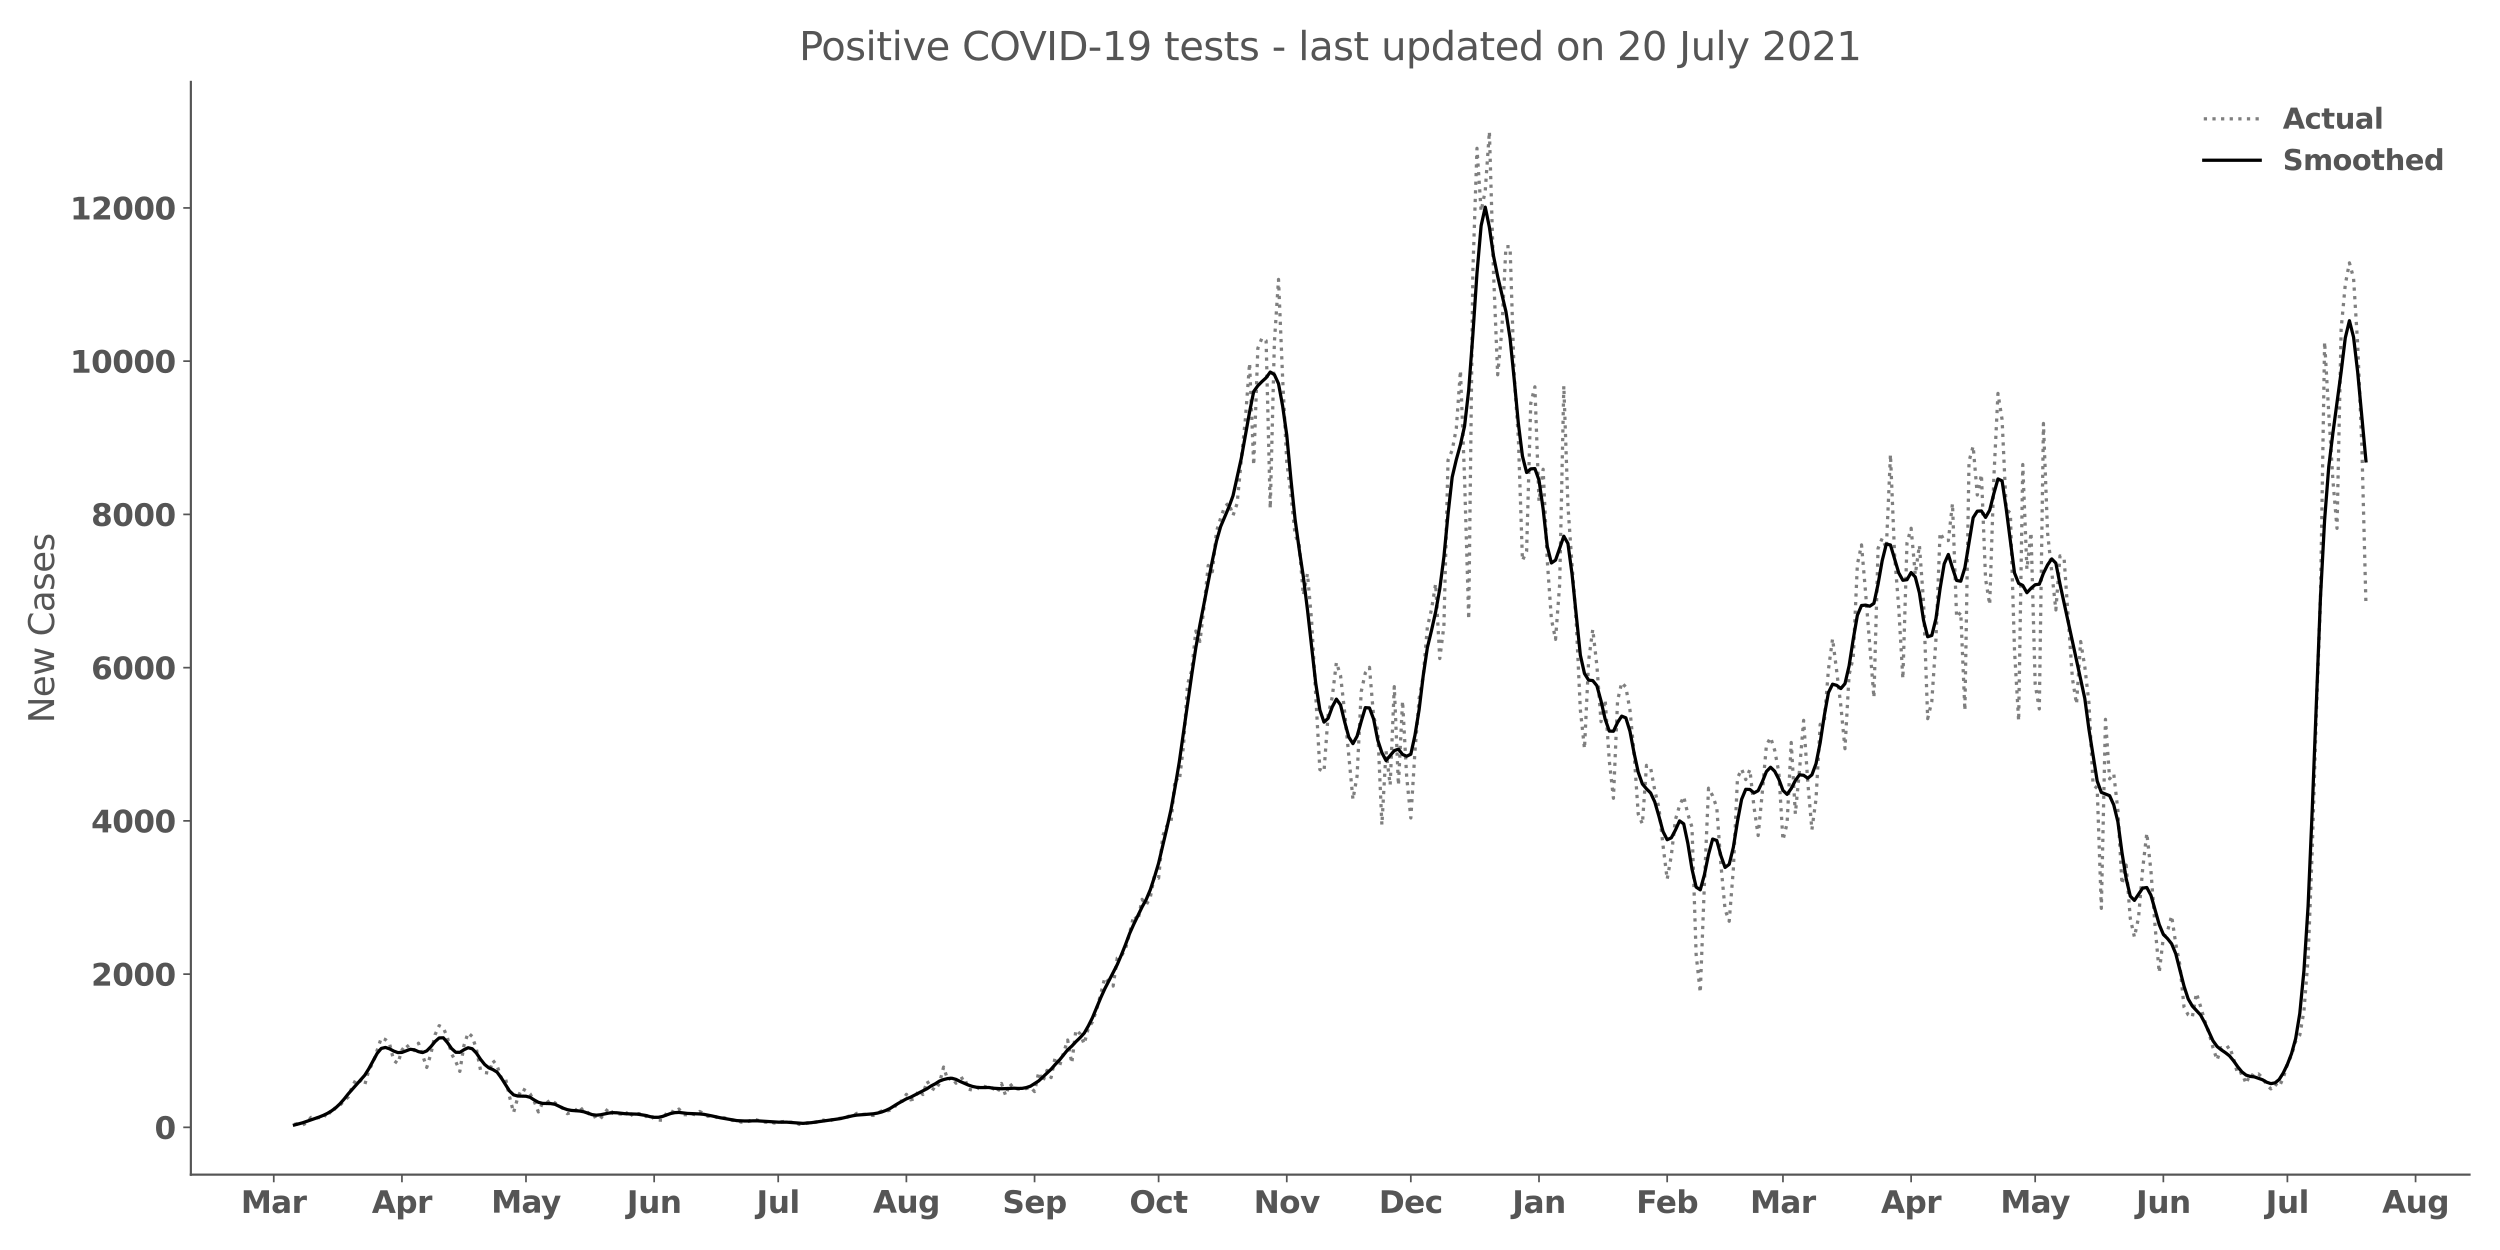 <?xml version="1.0" encoding="utf-8" standalone="no"?>
<!DOCTYPE svg PUBLIC "-//W3C//DTD SVG 1.1//EN"
  "http://www.w3.org/Graphics/SVG/1.1/DTD/svg11.dtd">
<svg height="576pt" version="1.1" viewBox="0 0 1152 576" width="1152pt" xmlns="http://www.w3.org/2000/svg" xmlns:xlink="http://www.w3.org/1999/xlink">
 <defs>
  <style type="text/css">*{stroke-linecap:butt;stroke-linejoin:round;}</style>
 </defs>
 <g id="figure_1">
  <g id="patch_1">
   <path d="M 0 576 
L 1152 576 
L 1152 0 
L 0 0 
z
" style="fill:#ffffff;"/>
  </g>
  <g id="axes_1">
   <g id="patch_2">
    <path d="M 87.95 541.28 
L 1137.96 541.28 
L 1137.96 37.72 
L 87.95 37.72 
z
" style="fill:#ffffff;"/>
   </g>
   <g id="matplotlib.axis_1">
    <g id="xtick_1">
     <g id="line2d_1">
      <defs>
       <path d="M 0 0 
L 0 3.5 
" id="m53b43d576b" style="stroke:#555555;stroke-width:0.8;"/>
      </defs>
      <g>
       <use style="fill:#555555;stroke:#555555;stroke-width:0.8;" x="126.151" xlink:href="#m53b43d576b" y="541.28"/>
      </g>
     </g>
     <g id="text_1">
      <!-- Mar -->
      <g style="fill:#555555;" transform="translate(111.009 558.918)scale(0.14 -0.14)">
       <defs>
        <path d="M 588 4666 
L 2119 4666 
L 3181 2169 
L 4250 4666 
L 5778 4666 
L 5778 0 
L 4641 0 
L 4641 3413 
L 3566 897 
L 2803 897 
L 1728 3413 
L 1728 0 
L 588 0 
L 588 4666 
z
" id="DejaVuSans-Bold-4d" transform="scale(0.016)"/>
        <path d="M 2106 1575 
Q 1756 1575 1579 1456 
Q 1403 1338 1403 1106 
Q 1403 894 1545 773 
Q 1688 653 1941 653 
Q 2256 653 2472 879 
Q 2688 1106 2688 1447 
L 2688 1575 
L 2106 1575 
z
M 3816 1997 
L 3816 0 
L 2688 0 
L 2688 519 
Q 2463 200 2181 54 
Q 1900 -91 1497 -91 
Q 953 -91 614 226 
Q 275 544 275 1050 
Q 275 1666 698 1953 
Q 1122 2241 2028 2241 
L 2688 2241 
L 2688 2328 
Q 2688 2594 2478 2717 
Q 2269 2841 1825 2841 
Q 1466 2841 1156 2769 
Q 847 2697 581 2553 
L 581 3406 
Q 941 3494 1303 3539 
Q 1666 3584 2028 3584 
Q 2975 3584 3395 3211 
Q 3816 2838 3816 1997 
z
" id="DejaVuSans-Bold-61" transform="scale(0.016)"/>
        <path d="M 3138 2547 
Q 2991 2616 2845 2648 
Q 2700 2681 2553 2681 
Q 2122 2681 1889 2404 
Q 1656 2128 1656 1613 
L 1656 0 
L 538 0 
L 538 3500 
L 1656 3500 
L 1656 2925 
Q 1872 3269 2151 3426 
Q 2431 3584 2822 3584 
Q 2878 3584 2943 3579 
Q 3009 3575 3134 3559 
L 3138 2547 
z
" id="DejaVuSans-Bold-72" transform="scale(0.016)"/>
       </defs>
       <use xlink:href="#DejaVuSans-Bold-4d"/>
       <use x="99.512" xlink:href="#DejaVuSans-Bold-61"/>
       <use x="166.992" xlink:href="#DejaVuSans-Bold-72"/>
      </g>
     </g>
    </g>
    <g id="xtick_2">
     <g id="line2d_2">
      <g>
       <use style="fill:#555555;stroke:#555555;stroke-width:0.8;" x="185.215" xlink:href="#m53b43d576b" y="541.28"/>
      </g>
     </g>
     <g id="text_2">
      <!-- Apr -->
      <g style="fill:#555555;" transform="translate(171.336 558.918)scale(0.14 -0.14)">
       <defs>
        <path d="M 3419 850 
L 1538 850 
L 1241 0 
L 31 0 
L 1759 4666 
L 3194 4666 
L 4922 0 
L 3713 0 
L 3419 850 
z
M 1838 1716 
L 3116 1716 
L 2478 3572 
L 1838 1716 
z
" id="DejaVuSans-Bold-41" transform="scale(0.016)"/>
        <path d="M 1656 506 
L 1656 -1331 
L 538 -1331 
L 538 3500 
L 1656 3500 
L 1656 2988 
Q 1888 3294 2169 3439 
Q 2450 3584 2816 3584 
Q 3463 3584 3878 3070 
Q 4294 2556 4294 1747 
Q 4294 938 3878 423 
Q 3463 -91 2816 -91 
Q 2450 -91 2169 54 
Q 1888 200 1656 506 
z
M 2400 2772 
Q 2041 2772 1848 2508 
Q 1656 2244 1656 1747 
Q 1656 1250 1848 986 
Q 2041 722 2400 722 
Q 2759 722 2948 984 
Q 3138 1247 3138 1747 
Q 3138 2247 2948 2509 
Q 2759 2772 2400 2772 
z
" id="DejaVuSans-Bold-70" transform="scale(0.016)"/>
       </defs>
       <use xlink:href="#DejaVuSans-Bold-41"/>
       <use x="77.393" xlink:href="#DejaVuSans-Bold-70"/>
       <use x="148.975" xlink:href="#DejaVuSans-Bold-72"/>
      </g>
     </g>
    </g>
    <g id="xtick_3">
     <g id="line2d_3">
      <g>
       <use style="fill:#555555;stroke:#555555;stroke-width:0.8;" x="242.374" xlink:href="#m53b43d576b" y="541.28"/>
      </g>
     </g>
     <g id="text_3">
      <!-- May -->
      <g style="fill:#555555;" transform="translate(226.34 558.808)scale(0.14 -0.14)">
       <defs>
        <path d="M 78 3500 
L 1197 3500 
L 2138 1125 
L 2938 3500 
L 4056 3500 
L 2584 -331 
Q 2363 -916 2067 -1148 
Q 1772 -1381 1288 -1381 
L 641 -1381 
L 641 -647 
L 991 -647 
Q 1275 -647 1404 -556 
Q 1534 -466 1606 -231 
L 1638 -134 
L 78 3500 
z
" id="DejaVuSans-Bold-79" transform="scale(0.016)"/>
       </defs>
       <use xlink:href="#DejaVuSans-Bold-4d"/>
       <use x="99.512" xlink:href="#DejaVuSans-Bold-61"/>
       <use x="163.867" xlink:href="#DejaVuSans-Bold-79"/>
      </g>
     </g>
    </g>
    <g id="xtick_4">
     <g id="line2d_4">
      <g>
       <use style="fill:#555555;stroke:#555555;stroke-width:0.8;" x="301.439" xlink:href="#m53b43d576b" y="541.28"/>
      </g>
     </g>
     <g id="text_4">
      <!-- Jun -->
      <g style="fill:#555555;" transform="translate(288.868 558.918)scale(0.14 -0.14)">
       <defs>
        <path d="M 588 4666 
L 1791 4666 
L 1791 453 
Q 1791 -419 1317 -850 
Q 844 -1281 -116 -1281 
L -359 -1281 
L -359 -372 
L -172 -372 
Q 203 -372 395 -162 
Q 588 47 588 453 
L 588 4666 
z
" id="DejaVuSans-Bold-4a" transform="scale(0.016)"/>
        <path d="M 500 1363 
L 500 3500 
L 1625 3500 
L 1625 3150 
Q 1625 2866 1622 2436 
Q 1619 2006 1619 1863 
Q 1619 1441 1641 1255 
Q 1663 1069 1716 984 
Q 1784 875 1895 815 
Q 2006 756 2150 756 
Q 2500 756 2700 1025 
Q 2900 1294 2900 1772 
L 2900 3500 
L 4019 3500 
L 4019 0 
L 2900 0 
L 2900 506 
Q 2647 200 2364 54 
Q 2081 -91 1741 -91 
Q 1134 -91 817 281 
Q 500 653 500 1363 
z
" id="DejaVuSans-Bold-75" transform="scale(0.016)"/>
        <path d="M 4056 2131 
L 4056 0 
L 2931 0 
L 2931 347 
L 2931 1631 
Q 2931 2084 2911 2256 
Q 2891 2428 2841 2509 
Q 2775 2619 2662 2680 
Q 2550 2741 2406 2741 
Q 2056 2741 1856 2470 
Q 1656 2200 1656 1722 
L 1656 0 
L 538 0 
L 538 3500 
L 1656 3500 
L 1656 2988 
Q 1909 3294 2193 3439 
Q 2478 3584 2822 3584 
Q 3428 3584 3742 3212 
Q 4056 2841 4056 2131 
z
" id="DejaVuSans-Bold-6e" transform="scale(0.016)"/>
       </defs>
       <use xlink:href="#DejaVuSans-Bold-4a"/>
       <use x="37.207" xlink:href="#DejaVuSans-Bold-75"/>
       <use x="108.398" xlink:href="#DejaVuSans-Bold-6e"/>
      </g>
     </g>
    </g>
    <g id="xtick_5">
     <g id="line2d_5">
      <g>
       <use style="fill:#555555;stroke:#555555;stroke-width:0.8;" x="358.598" xlink:href="#m53b43d576b" y="541.28"/>
      </g>
     </g>
     <g id="text_5">
      <!-- Jul -->
      <g style="fill:#555555;" transform="translate(348.611 558.918)scale(0.14 -0.14)">
       <defs>
        <path d="M 538 4863 
L 1656 4863 
L 1656 0 
L 538 0 
L 538 4863 
z
" id="DejaVuSans-Bold-6c" transform="scale(0.016)"/>
       </defs>
       <use xlink:href="#DejaVuSans-Bold-4a"/>
       <use x="37.207" xlink:href="#DejaVuSans-Bold-75"/>
       <use x="108.398" xlink:href="#DejaVuSans-Bold-6c"/>
      </g>
     </g>
    </g>
    <g id="xtick_6">
     <g id="line2d_6">
      <g>
       <use style="fill:#555555;stroke:#555555;stroke-width:0.8;" x="417.662" xlink:href="#m53b43d576b" y="541.28"/>
      </g>
     </g>
     <g id="text_6">
      <!-- Aug -->
      <g style="fill:#555555;" transform="translate(402.251 558.808)scale(0.14 -0.14)">
       <defs>
        <path d="M 2919 594 
Q 2688 288 2409 144 
Q 2131 0 1766 0 
Q 1125 0 706 504 
Q 288 1009 288 1791 
Q 288 2575 706 3076 
Q 1125 3578 1766 3578 
Q 2131 3578 2409 3434 
Q 2688 3291 2919 2981 
L 2919 3500 
L 4044 3500 
L 4044 353 
Q 4044 -491 3511 -936 
Q 2978 -1381 1966 -1381 
Q 1638 -1381 1331 -1331 
Q 1025 -1281 716 -1178 
L 716 -306 
Q 1009 -475 1290 -558 
Q 1572 -641 1856 -641 
Q 2406 -641 2662 -400 
Q 2919 -159 2919 353 
L 2919 594 
z
M 2181 2772 
Q 1834 2772 1640 2515 
Q 1447 2259 1447 1791 
Q 1447 1309 1634 1061 
Q 1822 813 2181 813 
Q 2531 813 2725 1069 
Q 2919 1325 2919 1791 
Q 2919 2259 2725 2515 
Q 2531 2772 2181 2772 
z
" id="DejaVuSans-Bold-67" transform="scale(0.016)"/>
       </defs>
       <use xlink:href="#DejaVuSans-Bold-41"/>
       <use x="77.393" xlink:href="#DejaVuSans-Bold-75"/>
       <use x="148.584" xlink:href="#DejaVuSans-Bold-67"/>
      </g>
     </g>
    </g>
    <g id="xtick_7">
     <g id="line2d_7">
      <g>
       <use style="fill:#555555;stroke:#555555;stroke-width:0.8;" x="476.726" xlink:href="#m53b43d576b" y="541.28"/>
      </g>
     </g>
     <g id="text_7">
      <!-- Sep -->
      <g style="fill:#555555;" transform="translate(461.927 558.918)scale(0.14 -0.14)">
       <defs>
        <path d="M 3834 4519 
L 3834 3531 
Q 3450 3703 3084 3790 
Q 2719 3878 2394 3878 
Q 1963 3878 1756 3759 
Q 1550 3641 1550 3391 
Q 1550 3203 1689 3098 
Q 1828 2994 2194 2919 
L 2706 2816 
Q 3484 2659 3812 2340 
Q 4141 2022 4141 1434 
Q 4141 663 3683 286 
Q 3225 -91 2284 -91 
Q 1841 -91 1394 -6 
Q 947 78 500 244 
L 500 1259 
Q 947 1022 1364 901 
Q 1781 781 2169 781 
Q 2563 781 2772 912 
Q 2981 1044 2981 1288 
Q 2981 1506 2839 1625 
Q 2697 1744 2272 1838 
L 1806 1941 
Q 1106 2091 782 2419 
Q 459 2747 459 3303 
Q 459 4000 909 4375 
Q 1359 4750 2203 4750 
Q 2588 4750 2994 4692 
Q 3400 4634 3834 4519 
z
" id="DejaVuSans-Bold-53" transform="scale(0.016)"/>
        <path d="M 4031 1759 
L 4031 1441 
L 1416 1441 
Q 1456 1047 1700 850 
Q 1944 653 2381 653 
Q 2734 653 3104 758 
Q 3475 863 3866 1075 
L 3866 213 
Q 3469 63 3072 -14 
Q 2675 -91 2278 -91 
Q 1328 -91 801 392 
Q 275 875 275 1747 
Q 275 2603 792 3093 
Q 1309 3584 2216 3584 
Q 3041 3584 3536 3087 
Q 4031 2591 4031 1759 
z
M 2881 2131 
Q 2881 2450 2695 2645 
Q 2509 2841 2209 2841 
Q 1884 2841 1681 2658 
Q 1478 2475 1428 2131 
L 2881 2131 
z
" id="DejaVuSans-Bold-65" transform="scale(0.016)"/>
       </defs>
       <use xlink:href="#DejaVuSans-Bold-53"/>
       <use x="72.021" xlink:href="#DejaVuSans-Bold-65"/>
       <use x="139.844" xlink:href="#DejaVuSans-Bold-70"/>
      </g>
     </g>
    </g>
    <g id="xtick_8">
     <g id="line2d_8">
      <g>
       <use style="fill:#555555;stroke:#555555;stroke-width:0.8;" x="533.885" xlink:href="#m53b43d576b" y="541.28"/>
      </g>
     </g>
     <g id="text_8">
      <!-- Oct -->
      <g style="fill:#555555;" transform="translate(520.439 558.918)scale(0.14 -0.14)">
       <defs>
        <path d="M 2719 3878 
Q 2169 3878 1866 3472 
Q 1563 3066 1563 2328 
Q 1563 1594 1866 1187 
Q 2169 781 2719 781 
Q 3272 781 3575 1187 
Q 3878 1594 3878 2328 
Q 3878 3066 3575 3472 
Q 3272 3878 2719 3878 
z
M 2719 4750 
Q 3844 4750 4481 4106 
Q 5119 3463 5119 2328 
Q 5119 1197 4481 553 
Q 3844 -91 2719 -91 
Q 1597 -91 958 553 
Q 319 1197 319 2328 
Q 319 3463 958 4106 
Q 1597 4750 2719 4750 
z
" id="DejaVuSans-Bold-4f" transform="scale(0.016)"/>
        <path d="M 3366 3391 
L 3366 2478 
Q 3138 2634 2908 2709 
Q 2678 2784 2431 2784 
Q 1963 2784 1702 2511 
Q 1441 2238 1441 1747 
Q 1441 1256 1702 982 
Q 1963 709 2431 709 
Q 2694 709 2930 787 
Q 3166 866 3366 1019 
L 3366 103 
Q 3103 6 2833 -42 
Q 2563 -91 2291 -91 
Q 1344 -91 809 395 
Q 275 881 275 1747 
Q 275 2613 809 3098 
Q 1344 3584 2291 3584 
Q 2566 3584 2833 3536 
Q 3100 3488 3366 3391 
z
" id="DejaVuSans-Bold-63" transform="scale(0.016)"/>
        <path d="M 1759 4494 
L 1759 3500 
L 2913 3500 
L 2913 2700 
L 1759 2700 
L 1759 1216 
Q 1759 972 1856 886 
Q 1953 800 2241 800 
L 2816 800 
L 2816 0 
L 1856 0 
Q 1194 0 917 276 
Q 641 553 641 1216 
L 641 2700 
L 84 2700 
L 84 3500 
L 641 3500 
L 641 4494 
L 1759 4494 
z
" id="DejaVuSans-Bold-74" transform="scale(0.016)"/>
       </defs>
       <use xlink:href="#DejaVuSans-Bold-4f"/>
       <use x="85.01" xlink:href="#DejaVuSans-Bold-63"/>
       <use x="144.287" xlink:href="#DejaVuSans-Bold-74"/>
      </g>
     </g>
    </g>
    <g id="xtick_9">
     <g id="line2d_9">
      <g>
       <use style="fill:#555555;stroke:#555555;stroke-width:0.8;" x="592.949" xlink:href="#m53b43d576b" y="541.28"/>
      </g>
     </g>
     <g id="text_9">
      <!-- Nov -->
      <g style="fill:#555555;" transform="translate(577.719 558.918)scale(0.14 -0.14)">
       <defs>
        <path d="M 588 4666 
L 1931 4666 
L 3628 1466 
L 3628 4666 
L 4769 4666 
L 4769 0 
L 3425 0 
L 1728 3200 
L 1728 0 
L 588 0 
L 588 4666 
z
" id="DejaVuSans-Bold-4e" transform="scale(0.016)"/>
        <path d="M 2203 2784 
Q 1831 2784 1636 2517 
Q 1441 2250 1441 1747 
Q 1441 1244 1636 976 
Q 1831 709 2203 709 
Q 2569 709 2762 976 
Q 2956 1244 2956 1747 
Q 2956 2250 2762 2517 
Q 2569 2784 2203 2784 
z
M 2203 3584 
Q 3106 3584 3614 3096 
Q 4122 2609 4122 1747 
Q 4122 884 3614 396 
Q 3106 -91 2203 -91 
Q 1297 -91 786 396 
Q 275 884 275 1747 
Q 275 2609 786 3096 
Q 1297 3584 2203 3584 
z
" id="DejaVuSans-Bold-6f" transform="scale(0.016)"/>
        <path d="M 97 3500 
L 1216 3500 
L 2088 1081 
L 2956 3500 
L 4078 3500 
L 2700 0 
L 1472 0 
L 97 3500 
z
" id="DejaVuSans-Bold-76" transform="scale(0.016)"/>
       </defs>
       <use xlink:href="#DejaVuSans-Bold-4e"/>
       <use x="83.691" xlink:href="#DejaVuSans-Bold-6f"/>
       <use x="152.393" xlink:href="#DejaVuSans-Bold-76"/>
      </g>
     </g>
    </g>
    <g id="xtick_10">
     <g id="line2d_10">
      <g>
       <use style="fill:#555555;stroke:#555555;stroke-width:0.8;" x="650.108" xlink:href="#m53b43d576b" y="541.28"/>
      </g>
     </g>
     <g id="text_10">
      <!-- Dec -->
      <g style="fill:#555555;" transform="translate(635.4 558.918)scale(0.14 -0.14)">
       <defs>
        <path d="M 1791 3756 
L 1791 909 
L 2222 909 
Q 2959 909 3348 1275 
Q 3738 1641 3738 2338 
Q 3738 3031 3350 3393 
Q 2963 3756 2222 3756 
L 1791 3756 
z
M 588 4666 
L 1856 4666 
Q 2919 4666 3439 4514 
Q 3959 4363 4331 4000 
Q 4659 3684 4818 3271 
Q 4978 2859 4978 2338 
Q 4978 1809 4818 1395 
Q 4659 981 4331 666 
Q 3956 303 3431 151 
Q 2906 0 1856 0 
L 588 0 
L 588 4666 
z
" id="DejaVuSans-Bold-44" transform="scale(0.016)"/>
       </defs>
       <use xlink:href="#DejaVuSans-Bold-44"/>
       <use x="83.008" xlink:href="#DejaVuSans-Bold-65"/>
       <use x="150.83" xlink:href="#DejaVuSans-Bold-63"/>
      </g>
     </g>
    </g>
    <g id="xtick_11">
     <g id="line2d_11">
      <g>
       <use style="fill:#555555;stroke:#555555;stroke-width:0.8;" x="709.173" xlink:href="#m53b43d576b" y="541.28"/>
      </g>
     </g>
     <g id="text_11">
      <!-- Jan -->
      <g style="fill:#555555;" transform="translate(696.861 558.918)scale(0.14 -0.14)">
       <use xlink:href="#DejaVuSans-Bold-4a"/>
       <use x="37.207" xlink:href="#DejaVuSans-Bold-61"/>
       <use x="104.688" xlink:href="#DejaVuSans-Bold-6e"/>
      </g>
     </g>
    </g>
    <g id="xtick_12">
     <g id="line2d_12">
      <g>
       <use style="fill:#555555;stroke:#555555;stroke-width:0.8;" x="768.237" xlink:href="#m53b43d576b" y="541.28"/>
      </g>
     </g>
     <g id="text_12">
      <!-- Feb -->
      <g style="fill:#555555;" transform="translate(753.977 558.918)scale(0.14 -0.14)">
       <defs>
        <path d="M 588 4666 
L 3834 4666 
L 3834 3756 
L 1791 3756 
L 1791 2888 
L 3713 2888 
L 3713 1978 
L 1791 1978 
L 1791 0 
L 588 0 
L 588 4666 
z
" id="DejaVuSans-Bold-46" transform="scale(0.016)"/>
        <path d="M 2400 722 
Q 2759 722 2948 984 
Q 3138 1247 3138 1747 
Q 3138 2247 2948 2509 
Q 2759 2772 2400 2772 
Q 2041 2772 1848 2508 
Q 1656 2244 1656 1747 
Q 1656 1250 1848 986 
Q 2041 722 2400 722 
z
M 1656 2988 
Q 1888 3294 2169 3439 
Q 2450 3584 2816 3584 
Q 3463 3584 3878 3070 
Q 4294 2556 4294 1747 
Q 4294 938 3878 423 
Q 3463 -91 2816 -91 
Q 2450 -91 2169 54 
Q 1888 200 1656 506 
L 1656 0 
L 538 0 
L 538 4863 
L 1656 4863 
L 1656 2988 
z
" id="DejaVuSans-Bold-62" transform="scale(0.016)"/>
       </defs>
       <use xlink:href="#DejaVuSans-Bold-46"/>
       <use x="64.311" xlink:href="#DejaVuSans-Bold-65"/>
       <use x="132.133" xlink:href="#DejaVuSans-Bold-62"/>
      </g>
     </g>
    </g>
    <g id="xtick_13">
     <g id="line2d_13">
      <g>
       <use style="fill:#555555;stroke:#555555;stroke-width:0.8;" x="821.585" xlink:href="#m53b43d576b" y="541.28"/>
      </g>
     </g>
     <g id="text_13">
      <!-- Mar -->
      <g style="fill:#555555;" transform="translate(806.443 558.918)scale(0.14 -0.14)">
       <use xlink:href="#DejaVuSans-Bold-4d"/>
       <use x="99.512" xlink:href="#DejaVuSans-Bold-61"/>
       <use x="166.992" xlink:href="#DejaVuSans-Bold-72"/>
      </g>
     </g>
    </g>
    <g id="xtick_14">
     <g id="line2d_14">
      <g>
       <use style="fill:#555555;stroke:#555555;stroke-width:0.8;" x="880.649" xlink:href="#m53b43d576b" y="541.28"/>
      </g>
     </g>
     <g id="text_14">
      <!-- Apr -->
      <g style="fill:#555555;" transform="translate(866.77 558.918)scale(0.14 -0.14)">
       <use xlink:href="#DejaVuSans-Bold-41"/>
       <use x="77.393" xlink:href="#DejaVuSans-Bold-70"/>
       <use x="148.975" xlink:href="#DejaVuSans-Bold-72"/>
      </g>
     </g>
    </g>
    <g id="xtick_15">
     <g id="line2d_15">
      <g>
       <use style="fill:#555555;stroke:#555555;stroke-width:0.8;" x="937.808" xlink:href="#m53b43d576b" y="541.28"/>
      </g>
     </g>
     <g id="text_15">
      <!-- May -->
      <g style="fill:#555555;" transform="translate(921.774 558.808)scale(0.14 -0.14)">
       <use xlink:href="#DejaVuSans-Bold-4d"/>
       <use x="99.512" xlink:href="#DejaVuSans-Bold-61"/>
       <use x="163.867" xlink:href="#DejaVuSans-Bold-79"/>
      </g>
     </g>
    </g>
    <g id="xtick_16">
     <g id="line2d_16">
      <g>
       <use style="fill:#555555;stroke:#555555;stroke-width:0.8;" x="996.873" xlink:href="#m53b43d576b" y="541.28"/>
      </g>
     </g>
     <g id="text_16">
      <!-- Jun -->
      <g style="fill:#555555;" transform="translate(984.302 558.918)scale(0.14 -0.14)">
       <use xlink:href="#DejaVuSans-Bold-4a"/>
       <use x="37.207" xlink:href="#DejaVuSans-Bold-75"/>
       <use x="108.398" xlink:href="#DejaVuSans-Bold-6e"/>
      </g>
     </g>
    </g>
    <g id="xtick_17">
     <g id="line2d_17">
      <g>
       <use style="fill:#555555;stroke:#555555;stroke-width:0.8;" x="1054.032" xlink:href="#m53b43d576b" y="541.28"/>
      </g>
     </g>
     <g id="text_17">
      <!-- Jul -->
      <g style="fill:#555555;" transform="translate(1044.045 558.918)scale(0.14 -0.14)">
       <use xlink:href="#DejaVuSans-Bold-4a"/>
       <use x="37.207" xlink:href="#DejaVuSans-Bold-75"/>
       <use x="108.398" xlink:href="#DejaVuSans-Bold-6c"/>
      </g>
     </g>
    </g>
    <g id="xtick_18">
     <g id="line2d_18">
      <g>
       <use style="fill:#555555;stroke:#555555;stroke-width:0.8;" x="1113.096" xlink:href="#m53b43d576b" y="541.28"/>
      </g>
     </g>
     <g id="text_18">
      <!-- Aug -->
      <g style="fill:#555555;" transform="translate(1097.685 558.808)scale(0.14 -0.14)">
       <use xlink:href="#DejaVuSans-Bold-41"/>
       <use x="77.393" xlink:href="#DejaVuSans-Bold-75"/>
       <use x="148.584" xlink:href="#DejaVuSans-Bold-67"/>
      </g>
     </g>
    </g>
   </g>
   <g id="matplotlib.axis_2">
    <g id="ytick_1">
     <g id="line2d_19">
      <defs>
       <path d="M 0 0 
L -3.5 0 
" id="md5ce65db8b" style="stroke:#555555;stroke-width:0.8;"/>
      </defs>
      <g>
       <use style="fill:#555555;stroke:#555555;stroke-width:0.8;" x="87.95" xlink:href="#md5ce65db8b" y="519.485"/>
      </g>
     </g>
     <g id="text_19">
      <!-- 0 -->
      <g style="fill:#555555;" transform="translate(71.209 524.804)scale(0.14 -0.14)">
       <defs>
        <path d="M 2944 2338 
Q 2944 3213 2780 3570 
Q 2616 3928 2228 3928 
Q 1841 3928 1675 3570 
Q 1509 3213 1509 2338 
Q 1509 1453 1675 1090 
Q 1841 728 2228 728 
Q 2613 728 2778 1090 
Q 2944 1453 2944 2338 
z
M 4147 2328 
Q 4147 1169 3647 539 
Q 3147 -91 2228 -91 
Q 1306 -91 806 539 
Q 306 1169 306 2328 
Q 306 3491 806 4120 
Q 1306 4750 2228 4750 
Q 3147 4750 3647 4120 
Q 4147 3491 4147 2328 
z
" id="DejaVuSans-Bold-30" transform="scale(0.016)"/>
       </defs>
       <use xlink:href="#DejaVuSans-Bold-30"/>
      </g>
     </g>
    </g>
    <g id="ytick_2">
     <g id="line2d_20">
      <g>
       <use style="fill:#555555;stroke:#555555;stroke-width:0.8;" x="87.95" xlink:href="#md5ce65db8b" y="448.873"/>
      </g>
     </g>
     <g id="text_20">
      <!-- 2000 -->
      <g style="fill:#555555;" transform="translate(41.986 454.192)scale(0.14 -0.14)">
       <defs>
        <path d="M 1844 884 
L 3897 884 
L 3897 0 
L 506 0 
L 506 884 
L 2209 2388 
Q 2438 2594 2547 2791 
Q 2656 2988 2656 3200 
Q 2656 3528 2436 3728 
Q 2216 3928 1850 3928 
Q 1569 3928 1234 3808 
Q 900 3688 519 3450 
L 519 4475 
Q 925 4609 1322 4679 
Q 1719 4750 2100 4750 
Q 2938 4750 3402 4381 
Q 3866 4013 3866 3353 
Q 3866 2972 3669 2642 
Q 3472 2313 2841 1759 
L 1844 884 
z
" id="DejaVuSans-Bold-32" transform="scale(0.016)"/>
       </defs>
       <use xlink:href="#DejaVuSans-Bold-32"/>
       <use x="69.58" xlink:href="#DejaVuSans-Bold-30"/>
       <use x="139.16" xlink:href="#DejaVuSans-Bold-30"/>
       <use x="208.74" xlink:href="#DejaVuSans-Bold-30"/>
      </g>
     </g>
    </g>
    <g id="ytick_3">
     <g id="line2d_21">
      <g>
       <use style="fill:#555555;stroke:#555555;stroke-width:0.8;" x="87.95" xlink:href="#md5ce65db8b" y="378.26"/>
      </g>
     </g>
     <g id="text_21">
      <!-- 4000 -->
      <g style="fill:#555555;" transform="translate(41.986 383.579)scale(0.14 -0.14)">
       <defs>
        <path d="M 2356 3675 
L 1038 1722 
L 2356 1722 
L 2356 3675 
z
M 2156 4666 
L 3494 4666 
L 3494 1722 
L 4159 1722 
L 4159 850 
L 3494 850 
L 3494 0 
L 2356 0 
L 2356 850 
L 288 850 
L 288 1881 
L 2156 4666 
z
" id="DejaVuSans-Bold-34" transform="scale(0.016)"/>
       </defs>
       <use xlink:href="#DejaVuSans-Bold-34"/>
       <use x="69.58" xlink:href="#DejaVuSans-Bold-30"/>
       <use x="139.16" xlink:href="#DejaVuSans-Bold-30"/>
       <use x="208.74" xlink:href="#DejaVuSans-Bold-30"/>
      </g>
     </g>
    </g>
    <g id="ytick_4">
     <g id="line2d_22">
      <g>
       <use style="fill:#555555;stroke:#555555;stroke-width:0.8;" x="87.95" xlink:href="#md5ce65db8b" y="307.647"/>
      </g>
     </g>
     <g id="text_22">
      <!-- 6000 -->
      <g style="fill:#555555;" transform="translate(41.986 312.966)scale(0.14 -0.14)">
       <defs>
        <path d="M 2316 2303 
Q 2000 2303 1842 2098 
Q 1684 1894 1684 1484 
Q 1684 1075 1842 870 
Q 2000 666 2316 666 
Q 2634 666 2792 870 
Q 2950 1075 2950 1484 
Q 2950 1894 2792 2098 
Q 2634 2303 2316 2303 
z
M 3803 4544 
L 3803 3681 
Q 3506 3822 3243 3889 
Q 2981 3956 2731 3956 
Q 2194 3956 1894 3657 
Q 1594 3359 1544 2772 
Q 1750 2925 1990 3001 
Q 2231 3078 2516 3078 
Q 3231 3078 3670 2659 
Q 4109 2241 4109 1563 
Q 4109 813 3618 361 
Q 3128 -91 2303 -91 
Q 1394 -91 895 523 
Q 397 1138 397 2266 
Q 397 3422 980 4083 
Q 1563 4744 2578 4744 
Q 2900 4744 3203 4694 
Q 3506 4644 3803 4544 
z
" id="DejaVuSans-Bold-36" transform="scale(0.016)"/>
       </defs>
       <use xlink:href="#DejaVuSans-Bold-36"/>
       <use x="69.58" xlink:href="#DejaVuSans-Bold-30"/>
       <use x="139.16" xlink:href="#DejaVuSans-Bold-30"/>
       <use x="208.74" xlink:href="#DejaVuSans-Bold-30"/>
      </g>
     </g>
    </g>
    <g id="ytick_5">
     <g id="line2d_23">
      <g>
       <use style="fill:#555555;stroke:#555555;stroke-width:0.8;" x="87.95" xlink:href="#md5ce65db8b" y="237.035"/>
      </g>
     </g>
     <g id="text_23">
      <!-- 8000 -->
      <g style="fill:#555555;" transform="translate(41.986 242.354)scale(0.14 -0.14)">
       <defs>
        <path d="M 2228 2088 
Q 1891 2088 1709 1903 
Q 1528 1719 1528 1375 
Q 1528 1031 1709 848 
Q 1891 666 2228 666 
Q 2563 666 2741 848 
Q 2919 1031 2919 1375 
Q 2919 1722 2741 1905 
Q 2563 2088 2228 2088 
z
M 1350 2484 
Q 925 2613 709 2878 
Q 494 3144 494 3541 
Q 494 4131 934 4440 
Q 1375 4750 2228 4750 
Q 3075 4750 3515 4442 
Q 3956 4134 3956 3541 
Q 3956 3144 3739 2878 
Q 3522 2613 3097 2484 
Q 3572 2353 3814 2058 
Q 4056 1763 4056 1313 
Q 4056 619 3595 264 
Q 3134 -91 2228 -91 
Q 1319 -91 855 264 
Q 391 619 391 1313 
Q 391 1763 633 2058 
Q 875 2353 1350 2484 
z
M 1631 3419 
Q 1631 3141 1786 2991 
Q 1941 2841 2228 2841 
Q 2509 2841 2662 2991 
Q 2816 3141 2816 3419 
Q 2816 3697 2662 3845 
Q 2509 3994 2228 3994 
Q 1941 3994 1786 3844 
Q 1631 3694 1631 3419 
z
" id="DejaVuSans-Bold-38" transform="scale(0.016)"/>
       </defs>
       <use xlink:href="#DejaVuSans-Bold-38"/>
       <use x="69.58" xlink:href="#DejaVuSans-Bold-30"/>
       <use x="139.16" xlink:href="#DejaVuSans-Bold-30"/>
       <use x="208.74" xlink:href="#DejaVuSans-Bold-30"/>
      </g>
     </g>
    </g>
    <g id="ytick_6">
     <g id="line2d_24">
      <g>
       <use style="fill:#555555;stroke:#555555;stroke-width:0.8;" x="87.95" xlink:href="#md5ce65db8b" y="166.422"/>
      </g>
     </g>
     <g id="text_24">
      <!-- 10000 -->
      <g style="fill:#555555;" transform="translate(32.245 171.741)scale(0.14 -0.14)">
       <defs>
        <path d="M 750 831 
L 1813 831 
L 1813 3847 
L 722 3622 
L 722 4441 
L 1806 4666 
L 2950 4666 
L 2950 831 
L 4013 831 
L 4013 0 
L 750 0 
L 750 831 
z
" id="DejaVuSans-Bold-31" transform="scale(0.016)"/>
       </defs>
       <use xlink:href="#DejaVuSans-Bold-31"/>
       <use x="69.58" xlink:href="#DejaVuSans-Bold-30"/>
       <use x="139.16" xlink:href="#DejaVuSans-Bold-30"/>
       <use x="208.74" xlink:href="#DejaVuSans-Bold-30"/>
       <use x="278.32" xlink:href="#DejaVuSans-Bold-30"/>
      </g>
     </g>
    </g>
    <g id="ytick_7">
     <g id="line2d_25">
      <g>
       <use style="fill:#555555;stroke:#555555;stroke-width:0.8;" x="87.95" xlink:href="#md5ce65db8b" y="95.809"/>
      </g>
     </g>
     <g id="text_25">
      <!-- 12000 -->
      <g style="fill:#555555;" transform="translate(32.245 101.128)scale(0.14 -0.14)">
       <use xlink:href="#DejaVuSans-Bold-31"/>
       <use x="69.58" xlink:href="#DejaVuSans-Bold-32"/>
       <use x="139.16" xlink:href="#DejaVuSans-Bold-30"/>
       <use x="208.74" xlink:href="#DejaVuSans-Bold-30"/>
       <use x="278.32" xlink:href="#DejaVuSans-Bold-30"/>
      </g>
     </g>
    </g>
    <g id="text_26">
     <!-- New Cases -->
     <g style="fill:#555555;" transform="translate(24.918 333.239)rotate(-90)scale(0.16 -0.16)">
      <defs>
       <path d="M 628 4666 
L 1478 4666 
L 3547 763 
L 3547 4666 
L 4159 4666 
L 4159 0 
L 3309 0 
L 1241 3903 
L 1241 0 
L 628 0 
L 628 4666 
z
" id="DejaVuSans-4e" transform="scale(0.016)"/>
       <path d="M 3597 1894 
L 3597 1613 
L 953 1613 
Q 991 1019 1311 708 
Q 1631 397 2203 397 
Q 2534 397 2845 478 
Q 3156 559 3463 722 
L 3463 178 
Q 3153 47 2828 -22 
Q 2503 -91 2169 -91 
Q 1331 -91 842 396 
Q 353 884 353 1716 
Q 353 2575 817 3079 
Q 1281 3584 2069 3584 
Q 2775 3584 3186 3129 
Q 3597 2675 3597 1894 
z
M 3022 2063 
Q 3016 2534 2758 2815 
Q 2500 3097 2075 3097 
Q 1594 3097 1305 2825 
Q 1016 2553 972 2059 
L 3022 2063 
z
" id="DejaVuSans-65" transform="scale(0.016)"/>
       <path d="M 269 3500 
L 844 3500 
L 1563 769 
L 2278 3500 
L 2956 3500 
L 3675 769 
L 4391 3500 
L 4966 3500 
L 4050 0 
L 3372 0 
L 2619 2869 
L 1863 0 
L 1184 0 
L 269 3500 
z
" id="DejaVuSans-77" transform="scale(0.016)"/>
       <path id="DejaVuSans-20" transform="scale(0.016)"/>
       <path d="M 4122 4306 
L 4122 3641 
Q 3803 3938 3442 4084 
Q 3081 4231 2675 4231 
Q 1875 4231 1450 3742 
Q 1025 3253 1025 2328 
Q 1025 1406 1450 917 
Q 1875 428 2675 428 
Q 3081 428 3442 575 
Q 3803 722 4122 1019 
L 4122 359 
Q 3791 134 3420 21 
Q 3050 -91 2638 -91 
Q 1578 -91 968 557 
Q 359 1206 359 2328 
Q 359 3453 968 4101 
Q 1578 4750 2638 4750 
Q 3056 4750 3426 4639 
Q 3797 4528 4122 4306 
z
" id="DejaVuSans-43" transform="scale(0.016)"/>
       <path d="M 2194 1759 
Q 1497 1759 1228 1600 
Q 959 1441 959 1056 
Q 959 750 1161 570 
Q 1363 391 1709 391 
Q 2188 391 2477 730 
Q 2766 1069 2766 1631 
L 2766 1759 
L 2194 1759 
z
M 3341 1997 
L 3341 0 
L 2766 0 
L 2766 531 
Q 2569 213 2275 61 
Q 1981 -91 1556 -91 
Q 1019 -91 701 211 
Q 384 513 384 1019 
Q 384 1609 779 1909 
Q 1175 2209 1959 2209 
L 2766 2209 
L 2766 2266 
Q 2766 2663 2505 2880 
Q 2244 3097 1772 3097 
Q 1472 3097 1187 3025 
Q 903 2953 641 2809 
L 641 3341 
Q 956 3463 1253 3523 
Q 1550 3584 1831 3584 
Q 2591 3584 2966 3190 
Q 3341 2797 3341 1997 
z
" id="DejaVuSans-61" transform="scale(0.016)"/>
       <path d="M 2834 3397 
L 2834 2853 
Q 2591 2978 2328 3040 
Q 2066 3103 1784 3103 
Q 1356 3103 1142 2972 
Q 928 2841 928 2578 
Q 928 2378 1081 2264 
Q 1234 2150 1697 2047 
L 1894 2003 
Q 2506 1872 2764 1633 
Q 3022 1394 3022 966 
Q 3022 478 2636 193 
Q 2250 -91 1575 -91 
Q 1294 -91 989 -36 
Q 684 19 347 128 
L 347 722 
Q 666 556 975 473 
Q 1284 391 1588 391 
Q 1994 391 2212 530 
Q 2431 669 2431 922 
Q 2431 1156 2273 1281 
Q 2116 1406 1581 1522 
L 1381 1569 
Q 847 1681 609 1914 
Q 372 2147 372 2553 
Q 372 3047 722 3315 
Q 1072 3584 1716 3584 
Q 2034 3584 2315 3537 
Q 2597 3491 2834 3397 
z
" id="DejaVuSans-73" transform="scale(0.016)"/>
      </defs>
      <use xlink:href="#DejaVuSans-4e"/>
      <use x="74.805" xlink:href="#DejaVuSans-65"/>
      <use x="136.328" xlink:href="#DejaVuSans-77"/>
      <use x="218.115" xlink:href="#DejaVuSans-20"/>
      <use x="249.902" xlink:href="#DejaVuSans-43"/>
      <use x="319.727" xlink:href="#DejaVuSans-61"/>
      <use x="381.006" xlink:href="#DejaVuSans-73"/>
      <use x="433.105" xlink:href="#DejaVuSans-65"/>
      <use x="494.629" xlink:href="#DejaVuSans-73"/>
     </g>
    </g>
   </g>
   <g id="line2d_26">
    <path clip-path="url(#p285a81155f)" d="M 135.678 518.073 
L 137.583 517.72 
L 139.488 518.356 
L 141.394 517.332 
L 143.299 514.896 
L 145.204 515.143 
L 147.11 515.002 
L 149.015 515.496 
L 150.92 511.753 
L 152.825 513.377 
L 154.731 509.953 
L 156.636 509.317 
L 158.541 507.234 
L 160.447 505.504 
L 162.352 500.667 
L 164.257 496.995 
L 166.163 498.125 
L 168.068 499.961 
L 169.973 493.041 
L 171.878 489.722 
L 175.689 478.283 
L 177.594 479.024 
L 179.5 480.931 
L 181.405 488.663 
L 183.31 490.04 
L 185.215 483.897 
L 187.121 481.249 
L 189.026 483.473 
L 190.931 484.108 
L 192.837 480.684 
L 196.647 491.876 
L 198.553 485.627 
L 200.458 476.835 
L 202.363 472.634 
L 204.268 473.552 
L 206.174 478.142 
L 208.079 485.627 
L 209.984 489.051 
L 211.89 493.712 
L 213.795 481.743 
L 215.7 475.917 
L 217.606 477.612 
L 219.511 483.367 
L 221.416 493.076 
L 223.321 494.206 
L 225.227 494.489 
L 227.132 488.628 
L 229.037 491.064 
L 230.943 496.642 
L 232.848 496.501 
L 234.753 505.186 
L 236.659 512.671 
L 238.564 505.787 
L 240.469 501.585 
L 242.374 502.609 
L 244.28 504.057 
L 246.185 507.552 
L 248.09 512.389 
L 249.996 508.223 
L 251.901 508.223 
L 253.806 506.74 
L 255.712 508.223 
L 257.617 509.317 
L 259.522 510.941 
L 261.427 513.166 
L 263.333 512.601 
L 265.238 511.612 
L 267.143 509.811 
L 269.049 512.354 
L 270.954 512.636 
L 272.859 515.072 
L 274.765 514.26 
L 276.67 515.566 
L 278.575 512.883 
L 280.48 510.518 
L 282.386 512.989 
L 286.196 513.377 
L 288.102 511.965 
L 290.007 514.931 
L 291.912 512.636 
L 293.818 513.201 
L 295.723 513.201 
L 297.628 514.507 
L 299.533 513.271 
L 301.439 515.814 
L 303.344 516.131 
L 305.249 516.202 
L 307.155 512.848 
L 309.06 511.824 
L 310.965 512.777 
L 312.87 511.047 
L 314.776 513.625 
L 316.681 513.695 
L 318.586 513.095 
L 320.492 513.766 
L 322.397 512.177 
L 324.302 513.095 
L 326.208 514.401 
L 328.113 513.872 
L 330.018 514.754 
L 331.923 515.496 
L 333.829 515.107 
L 337.639 516.308 
L 339.545 516.131 
L 341.45 517.085 
L 343.355 517.014 
L 345.261 516.661 
L 347.166 515.602 
L 350.976 516.767 
L 352.882 517.155 
L 354.787 516.802 
L 356.692 517.473 
L 358.598 517.296 
L 360.503 516.837 
L 362.408 516.802 
L 364.314 517.19 
L 366.219 516.943 
L 368.124 518.038 
L 370.029 518.285 
L 371.935 517.473 
L 375.745 517.19 
L 377.651 516.52 
L 379.556 516.131 
L 381.461 516.943 
L 383.367 516.025 
L 387.177 515.284 
L 389.082 515.637 
L 390.988 514.366 
L 392.893 514.366 
L 394.798 513.024 
L 396.704 513.519 
L 398.609 513.483 
L 402.42 514.013 
L 406.23 511.965 
L 408.135 512.106 
L 410.041 511.577 
L 411.946 510.729 
L 413.851 507.446 
L 415.757 507.446 
L 417.662 504.268 
L 419.567 506.81 
L 421.473 506.351 
L 423.378 502.291 
L 425.283 504.374 
L 427.188 498.125 
L 429.094 501.232 
L 430.999 502.397 
L 432.904 499.114 
L 434.81 491.699 
L 436.715 497.595 
L 438.62 496.501 
L 440.525 499.149 
L 442.431 497.348 
L 444.336 496.324 
L 446.241 501.868 
L 448.147 502.327 
L 450.052 502.079 
L 451.957 499.961 
L 453.863 500.738 
L 455.768 500.667 
L 457.673 501.585 
L 459.578 503.421 
L 461.484 499.255 
L 463.389 504.798 
L 465.294 499.29 
L 467.2 501.55 
L 469.105 501.797 
L 472.916 501.62 
L 474.821 500.914 
L 476.726 502.997 
L 478.631 494.065 
L 480.537 498.337 
L 482.442 493.253 
L 484.347 496.572 
L 486.253 487.004 
L 488.158 491.417 
L 491.969 479.236 
L 493.874 489.934 
L 495.779 474.611 
L 497.684 476.341 
L 499.59 481.107 
L 501.495 473.693 
L 503.4 470.904 
L 505.306 465.22 
L 507.211 458.088 
L 509.116 450.462 
L 511.022 452.686 
L 512.927 454.381 
L 514.832 441.423 
L 516.737 440.505 
L 518.643 437.08 
L 520.548 429.949 
L 522.453 421.899 
L 524.359 424.158 
L 526.264 414.414 
L 528.169 417.026 
L 530.075 413.425 
L 531.98 403.469 
L 533.885 404.634 
L 535.79 385.18 
L 537.696 380.555 
L 539.601 378.86 
L 541.506 358.665 
L 543.412 359.936 
L 545.317 343.942 
L 547.222 315.274 
L 549.128 309.06 
L 551.033 290.771 
L 552.938 295.573 
L 554.843 279.296 
L 556.749 260.549 
L 558.654 263.444 
L 560.559 244.873 
L 562.465 238.765 
L 564.37 233.328 
L 566.275 231.809 
L 568.18 237.529 
L 570.086 231.951 
L 571.991 211.791 
L 573.896 192.867 
L 575.802 167.34 
L 577.707 214.368 
L 579.612 160.491 
L 581.518 155.724 
L 583.423 156.995 
L 585.328 234.316 
L 587.233 157.701 
L 589.139 128.75 
L 591.044 174.472 
L 592.949 213.062 
L 594.855 227.679 
L 596.76 246.285 
L 598.665 251.157 
L 600.571 274.248 
L 602.476 264.362 
L 604.381 285.899 
L 608.192 354.605 
L 610.097 355.523 
L 612.002 329.431 
L 613.908 321.099 
L 615.813 305.247 
L 617.718 311.284 
L 619.624 328.196 
L 623.434 368.374 
L 625.339 357.641 
L 627.245 318.734 
L 629.15 310.048 
L 631.055 307.506 
L 632.961 330.314 
L 634.866 336.563 
L 636.771 380.131 
L 638.677 346.131 
L 640.582 361.737 
L 642.487 316.403 
L 644.392 361.843 
L 646.298 323.006 
L 648.203 358.065 
L 650.108 376.918 
L 652.014 346.202 
L 653.919 321.982 
L 655.824 311.496 
L 657.73 288.97 
L 659.635 280.779 
L 661.54 269.022 
L 663.445 303.446 
L 665.351 288.441 
L 667.256 212.003 
L 669.161 207.483 
L 671.067 197.421 
L 672.972 170.73 
L 674.877 220.759 
L 676.783 285.369 
L 678.688 125.255 
L 680.593 68.341 
L 682.498 97.328 
L 684.404 87.901 
L 686.309 60.609 
L 688.214 125.608 
L 690.12 172.707 
L 692.025 152.547 
L 693.93 113.674 
L 695.835 113.639 
L 697.741 172.954 
L 699.646 201.552 
L 701.551 258.289 
L 703.457 254.052 
L 705.362 185.876 
L 707.267 178.25 
L 709.173 231.068 
L 711.078 216.239 
L 712.983 258.36 
L 714.888 285.334 
L 716.794 294.619 
L 718.699 269.164 
L 720.604 177.791 
L 722.51 233.08 
L 724.415 260.69 
L 726.32 286.393 
L 728.226 327.137 
L 730.131 345.002 
L 732.036 304.435 
L 733.941 290.03 
L 735.847 306.765 
L 737.752 332.538 
L 739.657 322.405 
L 741.563 350.58 
L 743.468 367.845 
L 745.373 322.864 
L 747.279 314.532 
L 749.184 316.615 
L 751.089 327.207 
L 752.994 347.155 
L 754.9 375.118 
L 756.805 379.708 
L 758.71 352.663 
L 760.616 353.863 
L 762.521 364.243 
L 764.426 372.187 
L 766.332 389.664 
L 768.237 405.164 
L 770.142 394.219 
L 772.047 377.625 
L 773.953 371.199 
L 775.858 367.068 
L 777.763 375.118 
L 779.669 381.155 
L 781.574 439.799 
L 783.479 457.382 
L 785.385 407.458 
L 787.29 363.184 
L 789.195 366.715 
L 791.1 372.187 
L 793.006 398.561 
L 794.911 419.145 
L 796.816 424.511 
L 798.722 400.574 
L 800.627 358.559 
L 802.532 354.393 
L 804.437 359.23 
L 806.343 354.64 
L 808.248 371.94 
L 810.153 385.004 
L 812.059 365.232 
L 813.964 343.448 
L 815.869 339.812 
L 817.775 345.708 
L 819.68 355.841 
L 821.585 387.122 
L 823.49 379.496 
L 825.396 342.142 
L 827.301 375.012 
L 829.206 354.887 
L 831.112 331.938 
L 833.017 360.324 
L 834.922 382.356 
L 836.828 368.162 
L 838.733 333.809 
L 840.638 332.468 
L 842.543 308.53 
L 844.449 294.337 
L 846.354 309.307 
L 848.259 325.23 
L 850.165 345.002 
L 852.07 310.896 
L 853.975 302.987 
L 855.881 260.055 
L 857.786 251.087 
L 859.691 273.4 
L 863.502 321.488 
L 865.407 252.711 
L 867.312 248.05 
L 869.218 252.605 
L 871.123 209.425 
L 873.028 255.747 
L 874.934 280.073 
L 876.839 312.767 
L 878.744 250.133 
L 880.649 243.425 
L 882.555 264.786 
L 884.46 251.263 
L 886.365 277.213 
L 888.271 331.161 
L 890.176 323.218 
L 892.081 294.619 
L 893.987 245.473 
L 895.892 249.039 
L 897.797 249.074 
L 899.702 232.021 
L 901.608 284.416 
L 903.513 282.156 
L 905.418 327.419 
L 907.324 212.532 
L 909.229 205.612 
L 911.134 228.102 
L 913.04 218.605 
L 914.945 266.763 
L 916.85 278.626 
L 918.755 220.37 
L 920.661 181.286 
L 922.566 193.396 
L 924.471 234.846 
L 926.377 236.329 
L 928.282 299.668 
L 930.187 332.185 
L 932.092 214.05 
L 933.998 262.314 
L 935.903 245.367 
L 937.808 315.309 
L 939.714 326.678 
L 941.619 195.126 
L 943.524 245.579 
L 947.335 281.062 
L 949.24 256.136 
L 951.145 257.371 
L 954.956 312.555 
L 956.861 324.418 
L 958.767 295.608 
L 960.672 307.224 
L 962.577 323.782 
L 964.483 361.596 
L 966.388 363.29 
L 968.293 418.58 
L 970.198 331.479 
L 972.104 358.877 
L 974.009 356.511 
L 975.914 373.388 
L 977.82 407.458 
L 979.725 398.632 
L 981.63 423.17 
L 983.536 431.784 
L 985.441 422.817 
L 987.346 400.327 
L 989.251 383.909 
L 991.157 401.386 
L 993.062 426.912 
L 994.967 448.167 
L 996.873 431.926 
L 998.778 429.137 
L 1000.683 422.005 
L 1002.589 434.927 
L 1004.494 444.707 
L 1006.399 464.09 
L 1008.304 467.62 
L 1010.21 468.75 
L 1012.115 457.664 
L 1014.02 463.772 
L 1015.926 470.41 
L 1017.831 475.706 
L 1019.736 482.732 
L 1021.642 488.451 
L 1023.547 482.767 
L 1025.452 483.332 
L 1027.357 482.096 
L 1029.263 488.027 
L 1031.168 495.018 
L 1033.073 494.312 
L 1034.979 499.361 
L 1036.884 494.842 
L 1038.789 495.971 
L 1040.695 494.877 
L 1042.6 496.607 
L 1044.505 499.89 
L 1046.41 501.762 
L 1048.316 499.431 
L 1050.221 500.773 
L 1052.126 496.783 
L 1054.032 490.358 
L 1055.937 486.227 
L 1057.842 479.73 
L 1059.747 476.941 
L 1061.653 465.855 
L 1063.558 441.882 
L 1065.463 391.853 
L 1067.369 328.725 
L 1069.274 276.119 
L 1071.179 157.525 
L 1073.085 190.325 
L 1074.99 221.147 
L 1076.895 243.461 
L 1078.8 151.523 
L 1080.706 131.116 
L 1082.611 121.124 
L 1084.516 128.115 
L 1086.422 158.831 
L 1088.327 205.153 
L 1090.232 278.59 
L 1090.232 278.59 
" style="fill:none;stroke:#000000;stroke-dasharray:1.5,2.475;stroke-dashoffset:0;stroke-opacity:0.5;stroke-width:1.5;"/>
   </g>
   <g id="line2d_27">
    <path clip-path="url(#p285a81155f)" d="M 135.678 518.391 
L 139.488 517.367 
L 147.11 514.719 
L 149.015 513.942 
L 150.92 513.024 
L 152.825 511.859 
L 154.731 510.447 
L 156.636 508.646 
L 158.541 506.493 
L 160.447 504.092 
L 168.068 495.477 
L 169.973 492.441 
L 173.784 485.415 
L 175.689 483.12 
L 177.594 482.661 
L 179.5 483.296 
L 181.405 484.32 
L 183.31 485.026 
L 185.215 484.956 
L 189.026 483.508 
L 190.931 483.755 
L 192.837 484.603 
L 194.742 485.026 
L 196.647 484.25 
L 198.553 482.308 
L 200.458 479.978 
L 202.363 478.283 
L 204.268 478.212 
L 206.174 480.401 
L 208.079 483.155 
L 209.984 484.885 
L 211.89 484.921 
L 213.795 483.72 
L 215.7 482.802 
L 217.606 483.261 
L 219.511 485.238 
L 221.416 488.098 
L 223.321 490.499 
L 225.227 492.052 
L 227.132 492.864 
L 229.037 494.03 
L 230.943 496.607 
L 234.753 502.68 
L 236.659 504.516 
L 238.564 505.045 
L 242.374 505.151 
L 244.28 505.645 
L 246.185 506.881 
L 248.09 507.94 
L 249.996 508.435 
L 253.806 508.54 
L 255.712 508.858 
L 259.522 510.659 
L 261.427 511.33 
L 263.333 511.683 
L 267.143 511.965 
L 269.049 512.318 
L 272.859 513.625 
L 274.765 513.872 
L 276.67 513.695 
L 280.48 512.918 
L 282.386 512.707 
L 284.291 512.777 
L 288.102 513.201 
L 293.818 513.413 
L 297.628 514.013 
L 299.533 514.543 
L 301.439 514.86 
L 303.344 514.86 
L 305.249 514.472 
L 309.06 513.095 
L 310.965 512.707 
L 312.87 512.601 
L 316.681 513.06 
L 322.397 513.307 
L 324.302 513.483 
L 328.113 514.225 
L 331.923 515.072 
L 339.545 516.378 
L 343.355 516.555 
L 347.166 516.484 
L 349.071 516.484 
L 358.598 517.085 
L 362.408 517.085 
L 370.029 517.649 
L 373.84 517.332 
L 381.461 516.273 
L 385.272 515.743 
L 387.177 515.46 
L 392.893 514.154 
L 394.798 513.836 
L 398.609 513.554 
L 402.42 513.236 
L 404.325 512.918 
L 406.23 512.424 
L 408.135 511.718 
L 410.041 510.835 
L 413.851 508.47 
L 417.662 506.351 
L 419.567 505.61 
L 427.188 501.656 
L 429.094 500.385 
L 430.999 499.396 
L 432.904 498.16 
L 434.81 497.454 
L 436.715 496.995 
L 438.62 496.854 
L 440.525 497.384 
L 442.431 498.337 
L 446.241 499.996 
L 448.147 500.632 
L 450.052 501.02 
L 451.957 501.161 
L 455.768 501.126 
L 457.673 501.444 
L 461.484 501.691 
L 465.294 501.55 
L 467.2 501.444 
L 469.105 501.55 
L 471.01 501.514 
L 472.916 501.161 
L 474.821 500.526 
L 478.631 498.09 
L 484.347 492.688 
L 486.253 490.499 
L 488.158 488.522 
L 491.969 483.755 
L 493.874 482.061 
L 495.779 480.013 
L 497.684 478.177 
L 499.59 476.094 
L 501.495 472.775 
L 503.4 468.962 
L 507.211 459.782 
L 509.116 455.581 
L 514.832 444.459 
L 516.737 440.011 
L 518.643 435.245 
L 520.548 430.125 
L 522.453 425.853 
L 526.264 417.944 
L 528.169 414.484 
L 530.075 409.965 
L 531.98 404.14 
L 533.885 397.749 
L 537.696 381.579 
L 539.601 373.035 
L 541.506 362.513 
L 543.412 351.145 
L 549.128 311.037 
L 551.033 298.503 
L 552.938 287.841 
L 558.654 258.325 
L 560.559 249.286 
L 562.465 242.649 
L 566.275 233.645 
L 568.18 228.42 
L 571.991 211.155 
L 575.802 189.83 
L 577.707 180.403 
L 579.612 177.755 
L 581.518 175.814 
L 583.423 174.084 
L 585.328 171.436 
L 587.233 172.636 
L 589.139 176.802 
L 591.044 187.112 
L 592.949 200.599 
L 594.855 220.865 
L 596.76 239.224 
L 598.665 253.064 
L 600.571 265.739 
L 602.476 280.956 
L 606.286 314.85 
L 608.192 327.137 
L 610.097 332.75 
L 612.002 330.985 
L 613.908 325.724 
L 615.813 322.158 
L 617.718 324.806 
L 619.624 332.68 
L 621.529 339.635 
L 623.434 342.671 
L 625.339 339.247 
L 627.245 332.432 
L 629.15 326.077 
L 631.055 326.219 
L 632.961 331.338 
L 634.866 341.047 
L 636.771 346.837 
L 638.677 350.439 
L 642.487 345.884 
L 644.392 345.213 
L 646.298 347.65 
L 648.203 348.462 
L 650.108 347.544 
L 652.014 338.788 
L 653.919 327.101 
L 655.824 311.319 
L 657.73 298.433 
L 659.635 290.524 
L 661.54 281.98 
L 663.445 271.317 
L 665.351 256.63 
L 667.256 236.894 
L 669.161 219.876 
L 671.067 211.791 
L 672.972 204.906 
L 674.877 196.327 
L 676.783 179.662 
L 678.688 154.347 
L 680.593 125.89 
L 682.498 104.036 
L 684.404 95.456 
L 686.309 104.707 
L 688.214 117.947 
L 690.12 127.338 
L 693.93 143.579 
L 695.835 155.866 
L 697.741 174.754 
L 699.646 195.02 
L 701.551 210.237 
L 703.457 217.722 
L 705.362 216.063 
L 707.267 215.922 
L 709.173 221.253 
L 711.078 234.563 
L 712.983 251.793 
L 714.888 259.419 
L 716.794 258.113 
L 720.604 247.097 
L 722.51 250.451 
L 724.415 264.68 
L 728.226 301.893 
L 730.131 310.366 
L 732.036 313.402 
L 733.941 313.614 
L 735.847 315.98 
L 737.752 323.006 
L 739.657 331.373 
L 741.563 336.881 
L 743.468 336.952 
L 745.373 332.927 
L 747.279 329.996 
L 749.184 330.773 
L 751.089 336.987 
L 752.994 347.049 
L 754.9 355.841 
L 756.805 361.242 
L 758.71 363.502 
L 760.616 365.409 
L 762.521 369.539 
L 764.426 376.106 
L 766.332 383.203 
L 768.237 386.945 
L 770.142 386.063 
L 772.047 382.462 
L 773.953 378.26 
L 775.858 379.637 
L 777.763 388.64 
L 779.669 400.468 
L 781.574 408.765 
L 783.479 410.036 
L 785.385 403.116 
L 787.29 393.689 
L 789.195 386.628 
L 791.1 387.299 
L 793.006 394.36 
L 794.911 399.726 
L 796.816 398.279 
L 798.722 390.476 
L 800.627 378.472 
L 802.532 368.339 
L 804.437 363.714 
L 806.343 363.785 
L 808.248 365.373 
L 810.153 364.349 
L 812.059 360.289 
L 813.964 355.523 
L 815.869 353.546 
L 817.775 355.382 
L 819.68 359.053 
L 821.585 364.208 
L 823.49 366.044 
L 825.396 363.361 
L 827.301 359.654 
L 829.206 357.041 
L 831.112 357.253 
L 833.017 358.594 
L 834.922 357.041 
L 836.828 351.886 
L 838.733 342.248 
L 840.638 329.714 
L 842.543 319.157 
L 844.449 315.274 
L 846.354 315.803 
L 848.259 317.286 
L 850.165 315.026 
L 852.07 306.8 
L 853.975 294.513 
L 855.881 283.498 
L 857.786 279.014 
L 859.691 278.837 
L 861.596 279.332 
L 863.502 278.025 
L 865.407 269.164 
L 867.312 258.36 
L 869.218 250.698 
L 871.123 251.122 
L 874.934 263.974 
L 876.839 267.398 
L 878.744 267.116 
L 880.649 263.832 
L 882.555 265.88 
L 884.46 273.188 
L 886.365 285.793 
L 888.271 293.419 
L 890.176 292.819 
L 892.081 285.087 
L 893.987 271.247 
L 895.892 259.807 
L 897.797 255.5 
L 899.702 261.714 
L 901.608 267.469 
L 903.513 267.822 
L 905.418 261.608 
L 909.229 238.553 
L 911.134 235.552 
L 913.04 235.446 
L 914.945 238.412 
L 916.85 235.093 
L 918.755 227.467 
L 920.661 220.688 
L 922.566 221.606 
L 924.471 234.528 
L 928.282 264.009 
L 930.187 268.81 
L 932.092 269.764 
L 933.998 273.118 
L 935.903 271.07 
L 937.808 269.446 
L 939.714 269.199 
L 941.619 264.115 
L 943.524 260.302 
L 945.43 257.548 
L 947.335 259.49 
L 949.24 269.128 
L 960.672 321.841 
L 962.577 336.034 
L 966.388 359.936 
L 968.293 365.126 
L 972.104 366.644 
L 974.009 370.881 
L 975.914 378.613 
L 977.82 392.948 
L 979.725 404.775 
L 981.63 412.931 
L 983.536 414.908 
L 987.346 409.224 
L 989.251 408.977 
L 991.157 412.543 
L 994.967 426.03 
L 996.873 430.584 
L 998.778 432.491 
L 1000.683 434.891 
L 1002.589 439.481 
L 1006.399 454.451 
L 1008.304 460.277 
L 1010.21 463.595 
L 1014.02 467.691 
L 1015.926 471.257 
L 1019.736 479.589 
L 1021.642 482.237 
L 1023.547 483.755 
L 1025.452 485.062 
L 1027.357 486.545 
L 1029.263 488.875 
L 1031.168 491.593 
L 1033.073 493.924 
L 1034.979 495.406 
L 1036.884 496.007 
L 1038.789 496.219 
L 1042.6 497.56 
L 1044.505 498.69 
L 1046.41 499.325 
L 1048.316 499.008 
L 1050.221 497.454 
L 1052.126 494.418 
L 1054.032 490.464 
L 1055.937 485.521 
L 1057.842 478.565 
L 1059.747 466.95 
L 1061.653 447.319 
L 1063.558 417.697 
L 1065.463 373.423 
L 1069.274 275.236 
L 1071.179 239.647 
L 1073.085 215.145 
L 1074.99 199.61 
L 1078.8 171.4 
L 1080.706 155.689 
L 1082.611 147.78 
L 1084.516 155.336 
L 1086.422 171.506 
L 1090.232 212.391 
L 1090.232 212.391 
" style="fill:none;stroke:#000000;stroke-linecap:square;stroke-width:1.5;"/>
   </g>
   <g id="patch_3">
    <path d="M 87.95 541.28 
L 87.95 37.72 
" style="fill:none;stroke:#555555;stroke-linecap:square;stroke-linejoin:miter;"/>
   </g>
   <g id="patch_4">
    <path d="M 87.95 541.28 
L 1137.96 541.28 
" style="fill:none;stroke:#555555;stroke-linecap:square;stroke-linejoin:miter;"/>
   </g>
   <g id="text_27">
    <!-- Positive COVID-19 tests - last updated on 20 July 2021 -->
    <g style="fill:#555555;" transform="translate(368.239 27.72)scale(0.18 -0.18)">
     <defs>
      <path d="M 1259 4147 
L 1259 2394 
L 2053 2394 
Q 2494 2394 2734 2622 
Q 2975 2850 2975 3272 
Q 2975 3691 2734 3919 
Q 2494 4147 2053 4147 
L 1259 4147 
z
M 628 4666 
L 2053 4666 
Q 2838 4666 3239 4311 
Q 3641 3956 3641 3272 
Q 3641 2581 3239 2228 
Q 2838 1875 2053 1875 
L 1259 1875 
L 1259 0 
L 628 0 
L 628 4666 
z
" id="DejaVuSans-50" transform="scale(0.016)"/>
      <path d="M 1959 3097 
Q 1497 3097 1228 2736 
Q 959 2375 959 1747 
Q 959 1119 1226 758 
Q 1494 397 1959 397 
Q 2419 397 2687 759 
Q 2956 1122 2956 1747 
Q 2956 2369 2687 2733 
Q 2419 3097 1959 3097 
z
M 1959 3584 
Q 2709 3584 3137 3096 
Q 3566 2609 3566 1747 
Q 3566 888 3137 398 
Q 2709 -91 1959 -91 
Q 1206 -91 779 398 
Q 353 888 353 1747 
Q 353 2609 779 3096 
Q 1206 3584 1959 3584 
z
" id="DejaVuSans-6f" transform="scale(0.016)"/>
      <path d="M 603 3500 
L 1178 3500 
L 1178 0 
L 603 0 
L 603 3500 
z
M 603 4863 
L 1178 4863 
L 1178 4134 
L 603 4134 
L 603 4863 
z
" id="DejaVuSans-69" transform="scale(0.016)"/>
      <path d="M 1172 4494 
L 1172 3500 
L 2356 3500 
L 2356 3053 
L 1172 3053 
L 1172 1153 
Q 1172 725 1289 603 
Q 1406 481 1766 481 
L 2356 481 
L 2356 0 
L 1766 0 
Q 1100 0 847 248 
Q 594 497 594 1153 
L 594 3053 
L 172 3053 
L 172 3500 
L 594 3500 
L 594 4494 
L 1172 4494 
z
" id="DejaVuSans-74" transform="scale(0.016)"/>
      <path d="M 191 3500 
L 800 3500 
L 1894 563 
L 2988 3500 
L 3597 3500 
L 2284 0 
L 1503 0 
L 191 3500 
z
" id="DejaVuSans-76" transform="scale(0.016)"/>
      <path d="M 2522 4238 
Q 1834 4238 1429 3725 
Q 1025 3213 1025 2328 
Q 1025 1447 1429 934 
Q 1834 422 2522 422 
Q 3209 422 3611 934 
Q 4013 1447 4013 2328 
Q 4013 3213 3611 3725 
Q 3209 4238 2522 4238 
z
M 2522 4750 
Q 3503 4750 4090 4092 
Q 4678 3434 4678 2328 
Q 4678 1225 4090 567 
Q 3503 -91 2522 -91 
Q 1538 -91 948 565 
Q 359 1222 359 2328 
Q 359 3434 948 4092 
Q 1538 4750 2522 4750 
z
" id="DejaVuSans-4f" transform="scale(0.016)"/>
      <path d="M 1831 0 
L 50 4666 
L 709 4666 
L 2188 738 
L 3669 4666 
L 4325 4666 
L 2547 0 
L 1831 0 
z
" id="DejaVuSans-56" transform="scale(0.016)"/>
      <path d="M 628 4666 
L 1259 4666 
L 1259 0 
L 628 0 
L 628 4666 
z
" id="DejaVuSans-49" transform="scale(0.016)"/>
      <path d="M 1259 4147 
L 1259 519 
L 2022 519 
Q 2988 519 3436 956 
Q 3884 1394 3884 2338 
Q 3884 3275 3436 3711 
Q 2988 4147 2022 4147 
L 1259 4147 
z
M 628 4666 
L 1925 4666 
Q 3281 4666 3915 4102 
Q 4550 3538 4550 2338 
Q 4550 1131 3912 565 
Q 3275 0 1925 0 
L 628 0 
L 628 4666 
z
" id="DejaVuSans-44" transform="scale(0.016)"/>
      <path d="M 313 2009 
L 1997 2009 
L 1997 1497 
L 313 1497 
L 313 2009 
z
" id="DejaVuSans-2d" transform="scale(0.016)"/>
      <path d="M 794 531 
L 1825 531 
L 1825 4091 
L 703 3866 
L 703 4441 
L 1819 4666 
L 2450 4666 
L 2450 531 
L 3481 531 
L 3481 0 
L 794 0 
L 794 531 
z
" id="DejaVuSans-31" transform="scale(0.016)"/>
      <path d="M 703 97 
L 703 672 
Q 941 559 1184 500 
Q 1428 441 1663 441 
Q 2288 441 2617 861 
Q 2947 1281 2994 2138 
Q 2813 1869 2534 1725 
Q 2256 1581 1919 1581 
Q 1219 1581 811 2004 
Q 403 2428 403 3163 
Q 403 3881 828 4315 
Q 1253 4750 1959 4750 
Q 2769 4750 3195 4129 
Q 3622 3509 3622 2328 
Q 3622 1225 3098 567 
Q 2575 -91 1691 -91 
Q 1453 -91 1209 -44 
Q 966 3 703 97 
z
M 1959 2075 
Q 2384 2075 2632 2365 
Q 2881 2656 2881 3163 
Q 2881 3666 2632 3958 
Q 2384 4250 1959 4250 
Q 1534 4250 1286 3958 
Q 1038 3666 1038 3163 
Q 1038 2656 1286 2365 
Q 1534 2075 1959 2075 
z
" id="DejaVuSans-39" transform="scale(0.016)"/>
      <path d="M 603 4863 
L 1178 4863 
L 1178 0 
L 603 0 
L 603 4863 
z
" id="DejaVuSans-6c" transform="scale(0.016)"/>
      <path d="M 544 1381 
L 544 3500 
L 1119 3500 
L 1119 1403 
Q 1119 906 1312 657 
Q 1506 409 1894 409 
Q 2359 409 2629 706 
Q 2900 1003 2900 1516 
L 2900 3500 
L 3475 3500 
L 3475 0 
L 2900 0 
L 2900 538 
Q 2691 219 2414 64 
Q 2138 -91 1772 -91 
Q 1169 -91 856 284 
Q 544 659 544 1381 
z
M 1991 3584 
L 1991 3584 
z
" id="DejaVuSans-75" transform="scale(0.016)"/>
      <path d="M 1159 525 
L 1159 -1331 
L 581 -1331 
L 581 3500 
L 1159 3500 
L 1159 2969 
Q 1341 3281 1617 3432 
Q 1894 3584 2278 3584 
Q 2916 3584 3314 3078 
Q 3713 2572 3713 1747 
Q 3713 922 3314 415 
Q 2916 -91 2278 -91 
Q 1894 -91 1617 61 
Q 1341 213 1159 525 
z
M 3116 1747 
Q 3116 2381 2855 2742 
Q 2594 3103 2138 3103 
Q 1681 3103 1420 2742 
Q 1159 2381 1159 1747 
Q 1159 1113 1420 752 
Q 1681 391 2138 391 
Q 2594 391 2855 752 
Q 3116 1113 3116 1747 
z
" id="DejaVuSans-70" transform="scale(0.016)"/>
      <path d="M 2906 2969 
L 2906 4863 
L 3481 4863 
L 3481 0 
L 2906 0 
L 2906 525 
Q 2725 213 2448 61 
Q 2172 -91 1784 -91 
Q 1150 -91 751 415 
Q 353 922 353 1747 
Q 353 2572 751 3078 
Q 1150 3584 1784 3584 
Q 2172 3584 2448 3432 
Q 2725 3281 2906 2969 
z
M 947 1747 
Q 947 1113 1208 752 
Q 1469 391 1925 391 
Q 2381 391 2643 752 
Q 2906 1113 2906 1747 
Q 2906 2381 2643 2742 
Q 2381 3103 1925 3103 
Q 1469 3103 1208 2742 
Q 947 2381 947 1747 
z
" id="DejaVuSans-64" transform="scale(0.016)"/>
      <path d="M 3513 2113 
L 3513 0 
L 2938 0 
L 2938 2094 
Q 2938 2591 2744 2837 
Q 2550 3084 2163 3084 
Q 1697 3084 1428 2787 
Q 1159 2491 1159 1978 
L 1159 0 
L 581 0 
L 581 3500 
L 1159 3500 
L 1159 2956 
Q 1366 3272 1645 3428 
Q 1925 3584 2291 3584 
Q 2894 3584 3203 3211 
Q 3513 2838 3513 2113 
z
" id="DejaVuSans-6e" transform="scale(0.016)"/>
      <path d="M 1228 531 
L 3431 531 
L 3431 0 
L 469 0 
L 469 531 
Q 828 903 1448 1529 
Q 2069 2156 2228 2338 
Q 2531 2678 2651 2914 
Q 2772 3150 2772 3378 
Q 2772 3750 2511 3984 
Q 2250 4219 1831 4219 
Q 1534 4219 1204 4116 
Q 875 4013 500 3803 
L 500 4441 
Q 881 4594 1212 4672 
Q 1544 4750 1819 4750 
Q 2544 4750 2975 4387 
Q 3406 4025 3406 3419 
Q 3406 3131 3298 2873 
Q 3191 2616 2906 2266 
Q 2828 2175 2409 1742 
Q 1991 1309 1228 531 
z
" id="DejaVuSans-32" transform="scale(0.016)"/>
      <path d="M 2034 4250 
Q 1547 4250 1301 3770 
Q 1056 3291 1056 2328 
Q 1056 1369 1301 889 
Q 1547 409 2034 409 
Q 2525 409 2770 889 
Q 3016 1369 3016 2328 
Q 3016 3291 2770 3770 
Q 2525 4250 2034 4250 
z
M 2034 4750 
Q 2819 4750 3233 4129 
Q 3647 3509 3647 2328 
Q 3647 1150 3233 529 
Q 2819 -91 2034 -91 
Q 1250 -91 836 529 
Q 422 1150 422 2328 
Q 422 3509 836 4129 
Q 1250 4750 2034 4750 
z
" id="DejaVuSans-30" transform="scale(0.016)"/>
      <path d="M 628 4666 
L 1259 4666 
L 1259 325 
Q 1259 -519 939 -900 
Q 619 -1281 -91 -1281 
L -331 -1281 
L -331 -750 
L -134 -750 
Q 284 -750 456 -515 
Q 628 -281 628 325 
L 628 4666 
z
" id="DejaVuSans-4a" transform="scale(0.016)"/>
      <path d="M 2059 -325 
Q 1816 -950 1584 -1140 
Q 1353 -1331 966 -1331 
L 506 -1331 
L 506 -850 
L 844 -850 
Q 1081 -850 1212 -737 
Q 1344 -625 1503 -206 
L 1606 56 
L 191 3500 
L 800 3500 
L 1894 763 
L 2988 3500 
L 3597 3500 
L 2059 -325 
z
" id="DejaVuSans-79" transform="scale(0.016)"/>
     </defs>
     <use xlink:href="#DejaVuSans-50"/>
     <use x="56.678" xlink:href="#DejaVuSans-6f"/>
     <use x="117.859" xlink:href="#DejaVuSans-73"/>
     <use x="169.959" xlink:href="#DejaVuSans-69"/>
     <use x="197.742" xlink:href="#DejaVuSans-74"/>
     <use x="236.951" xlink:href="#DejaVuSans-69"/>
     <use x="264.734" xlink:href="#DejaVuSans-76"/>
     <use x="323.914" xlink:href="#DejaVuSans-65"/>
     <use x="385.438" xlink:href="#DejaVuSans-20"/>
     <use x="417.225" xlink:href="#DejaVuSans-43"/>
     <use x="487.049" xlink:href="#DejaVuSans-4f"/>
     <use x="564.01" xlink:href="#DejaVuSans-56"/>
     <use x="632.418" xlink:href="#DejaVuSans-49"/>
     <use x="661.91" xlink:href="#DejaVuSans-44"/>
     <use x="738.912" xlink:href="#DejaVuSans-2d"/>
     <use x="774.996" xlink:href="#DejaVuSans-31"/>
     <use x="838.619" xlink:href="#DejaVuSans-39"/>
     <use x="902.242" xlink:href="#DejaVuSans-20"/>
     <use x="934.029" xlink:href="#DejaVuSans-74"/>
     <use x="973.238" xlink:href="#DejaVuSans-65"/>
     <use x="1034.762" xlink:href="#DejaVuSans-73"/>
     <use x="1086.861" xlink:href="#DejaVuSans-74"/>
     <use x="1126.07" xlink:href="#DejaVuSans-73"/>
     <use x="1178.17" xlink:href="#DejaVuSans-20"/>
     <use x="1209.957" xlink:href="#DejaVuSans-2d"/>
     <use x="1246.041" xlink:href="#DejaVuSans-20"/>
     <use x="1277.828" xlink:href="#DejaVuSans-6c"/>
     <use x="1305.611" xlink:href="#DejaVuSans-61"/>
     <use x="1366.891" xlink:href="#DejaVuSans-73"/>
     <use x="1418.99" xlink:href="#DejaVuSans-74"/>
     <use x="1458.199" xlink:href="#DejaVuSans-20"/>
     <use x="1489.986" xlink:href="#DejaVuSans-75"/>
     <use x="1553.365" xlink:href="#DejaVuSans-70"/>
     <use x="1616.842" xlink:href="#DejaVuSans-64"/>
     <use x="1680.318" xlink:href="#DejaVuSans-61"/>
     <use x="1741.598" xlink:href="#DejaVuSans-74"/>
     <use x="1780.807" xlink:href="#DejaVuSans-65"/>
     <use x="1842.33" xlink:href="#DejaVuSans-64"/>
     <use x="1905.807" xlink:href="#DejaVuSans-20"/>
     <use x="1937.594" xlink:href="#DejaVuSans-6f"/>
     <use x="1998.775" xlink:href="#DejaVuSans-6e"/>
     <use x="2062.154" xlink:href="#DejaVuSans-20"/>
     <use x="2093.941" xlink:href="#DejaVuSans-32"/>
     <use x="2157.564" xlink:href="#DejaVuSans-30"/>
     <use x="2221.188" xlink:href="#DejaVuSans-20"/>
     <use x="2252.975" xlink:href="#DejaVuSans-4a"/>
     <use x="2282.467" xlink:href="#DejaVuSans-75"/>
     <use x="2345.846" xlink:href="#DejaVuSans-6c"/>
     <use x="2373.629" xlink:href="#DejaVuSans-79"/>
     <use x="2432.809" xlink:href="#DejaVuSans-20"/>
     <use x="2464.596" xlink:href="#DejaVuSans-32"/>
     <use x="2528.219" xlink:href="#DejaVuSans-30"/>
     <use x="2591.842" xlink:href="#DejaVuSans-32"/>
     <use x="2655.465" xlink:href="#DejaVuSans-31"/>
    </g>
   </g>
   <g id="legend_1">
    <g id="line2d_28">
     <path d="M 1015.498 54.748 
L 1041.498 54.748 
" style="fill:none;stroke:#000000;stroke-dasharray:1.5,2.475;stroke-dashoffset:0;stroke-opacity:0.5;stroke-width:1.5;"/>
    </g>
    <g id="line2d_29"/>
    <g id="text_28">
     <!-- Actual -->
     <g style="fill:#555555;" transform="translate(1051.898 59.298)scale(0.13 -0.13)">
      <use xlink:href="#DejaVuSans-Bold-41"/>
      <use x="77.393" xlink:href="#DejaVuSans-Bold-63"/>
      <use x="136.67" xlink:href="#DejaVuSans-Bold-74"/>
      <use x="184.473" xlink:href="#DejaVuSans-Bold-75"/>
      <use x="255.664" xlink:href="#DejaVuSans-Bold-61"/>
      <use x="323.145" xlink:href="#DejaVuSans-Bold-6c"/>
     </g>
    </g>
    <g id="line2d_30">
     <path d="M 1015.498 73.83 
L 1041.498 73.83 
" style="fill:none;stroke:#000000;stroke-linecap:square;stroke-width:1.5;"/>
    </g>
    <g id="line2d_31"/>
    <g id="text_29">
     <!-- Smoothed -->
     <g style="fill:#555555;" transform="translate(1051.898 78.38)scale(0.13 -0.13)">
      <defs>
       <path d="M 3781 2919 
Q 3994 3244 4286 3414 
Q 4578 3584 4928 3584 
Q 5531 3584 5847 3212 
Q 6163 2841 6163 2131 
L 6163 0 
L 5038 0 
L 5038 1825 
Q 5041 1866 5042 1909 
Q 5044 1953 5044 2034 
Q 5044 2406 4934 2573 
Q 4825 2741 4581 2741 
Q 4263 2741 4089 2478 
Q 3916 2216 3909 1719 
L 3909 0 
L 2784 0 
L 2784 1825 
Q 2784 2406 2684 2573 
Q 2584 2741 2328 2741 
Q 2006 2741 1831 2477 
Q 1656 2213 1656 1722 
L 1656 0 
L 531 0 
L 531 3500 
L 1656 3500 
L 1656 2988 
Q 1863 3284 2130 3434 
Q 2397 3584 2719 3584 
Q 3081 3584 3359 3409 
Q 3638 3234 3781 2919 
z
" id="DejaVuSans-Bold-6d" transform="scale(0.016)"/>
       <path d="M 4056 2131 
L 4056 0 
L 2931 0 
L 2931 347 
L 2931 1625 
Q 2931 2084 2911 2256 
Q 2891 2428 2841 2509 
Q 2775 2619 2662 2680 
Q 2550 2741 2406 2741 
Q 2056 2741 1856 2470 
Q 1656 2200 1656 1722 
L 1656 0 
L 538 0 
L 538 4863 
L 1656 4863 
L 1656 2988 
Q 1909 3294 2193 3439 
Q 2478 3584 2822 3584 
Q 3428 3584 3742 3212 
Q 4056 2841 4056 2131 
z
" id="DejaVuSans-Bold-68" transform="scale(0.016)"/>
       <path d="M 2919 2988 
L 2919 4863 
L 4044 4863 
L 4044 0 
L 2919 0 
L 2919 506 
Q 2688 197 2409 53 
Q 2131 -91 1766 -91 
Q 1119 -91 703 423 
Q 288 938 288 1747 
Q 288 2556 703 3070 
Q 1119 3584 1766 3584 
Q 2128 3584 2408 3439 
Q 2688 3294 2919 2988 
z
M 2181 722 
Q 2541 722 2730 984 
Q 2919 1247 2919 1747 
Q 2919 2247 2730 2509 
Q 2541 2772 2181 2772 
Q 1825 2772 1636 2509 
Q 1447 2247 1447 1747 
Q 1447 1247 1636 984 
Q 1825 722 2181 722 
z
" id="DejaVuSans-Bold-64" transform="scale(0.016)"/>
      </defs>
      <use xlink:href="#DejaVuSans-Bold-53"/>
      <use x="72.021" xlink:href="#DejaVuSans-Bold-6d"/>
      <use x="176.221" xlink:href="#DejaVuSans-Bold-6f"/>
      <use x="244.922" xlink:href="#DejaVuSans-Bold-6f"/>
      <use x="313.623" xlink:href="#DejaVuSans-Bold-74"/>
      <use x="361.426" xlink:href="#DejaVuSans-Bold-68"/>
      <use x="432.617" xlink:href="#DejaVuSans-Bold-65"/>
      <use x="500.439" xlink:href="#DejaVuSans-Bold-64"/>
     </g>
    </g>
   </g>
  </g>
 </g>
 <defs>
  <clipPath id="p285a81155f">
   <rect height="503.56" width="1050.01" x="87.95" y="37.72"/>
  </clipPath>
 </defs>
</svg>
